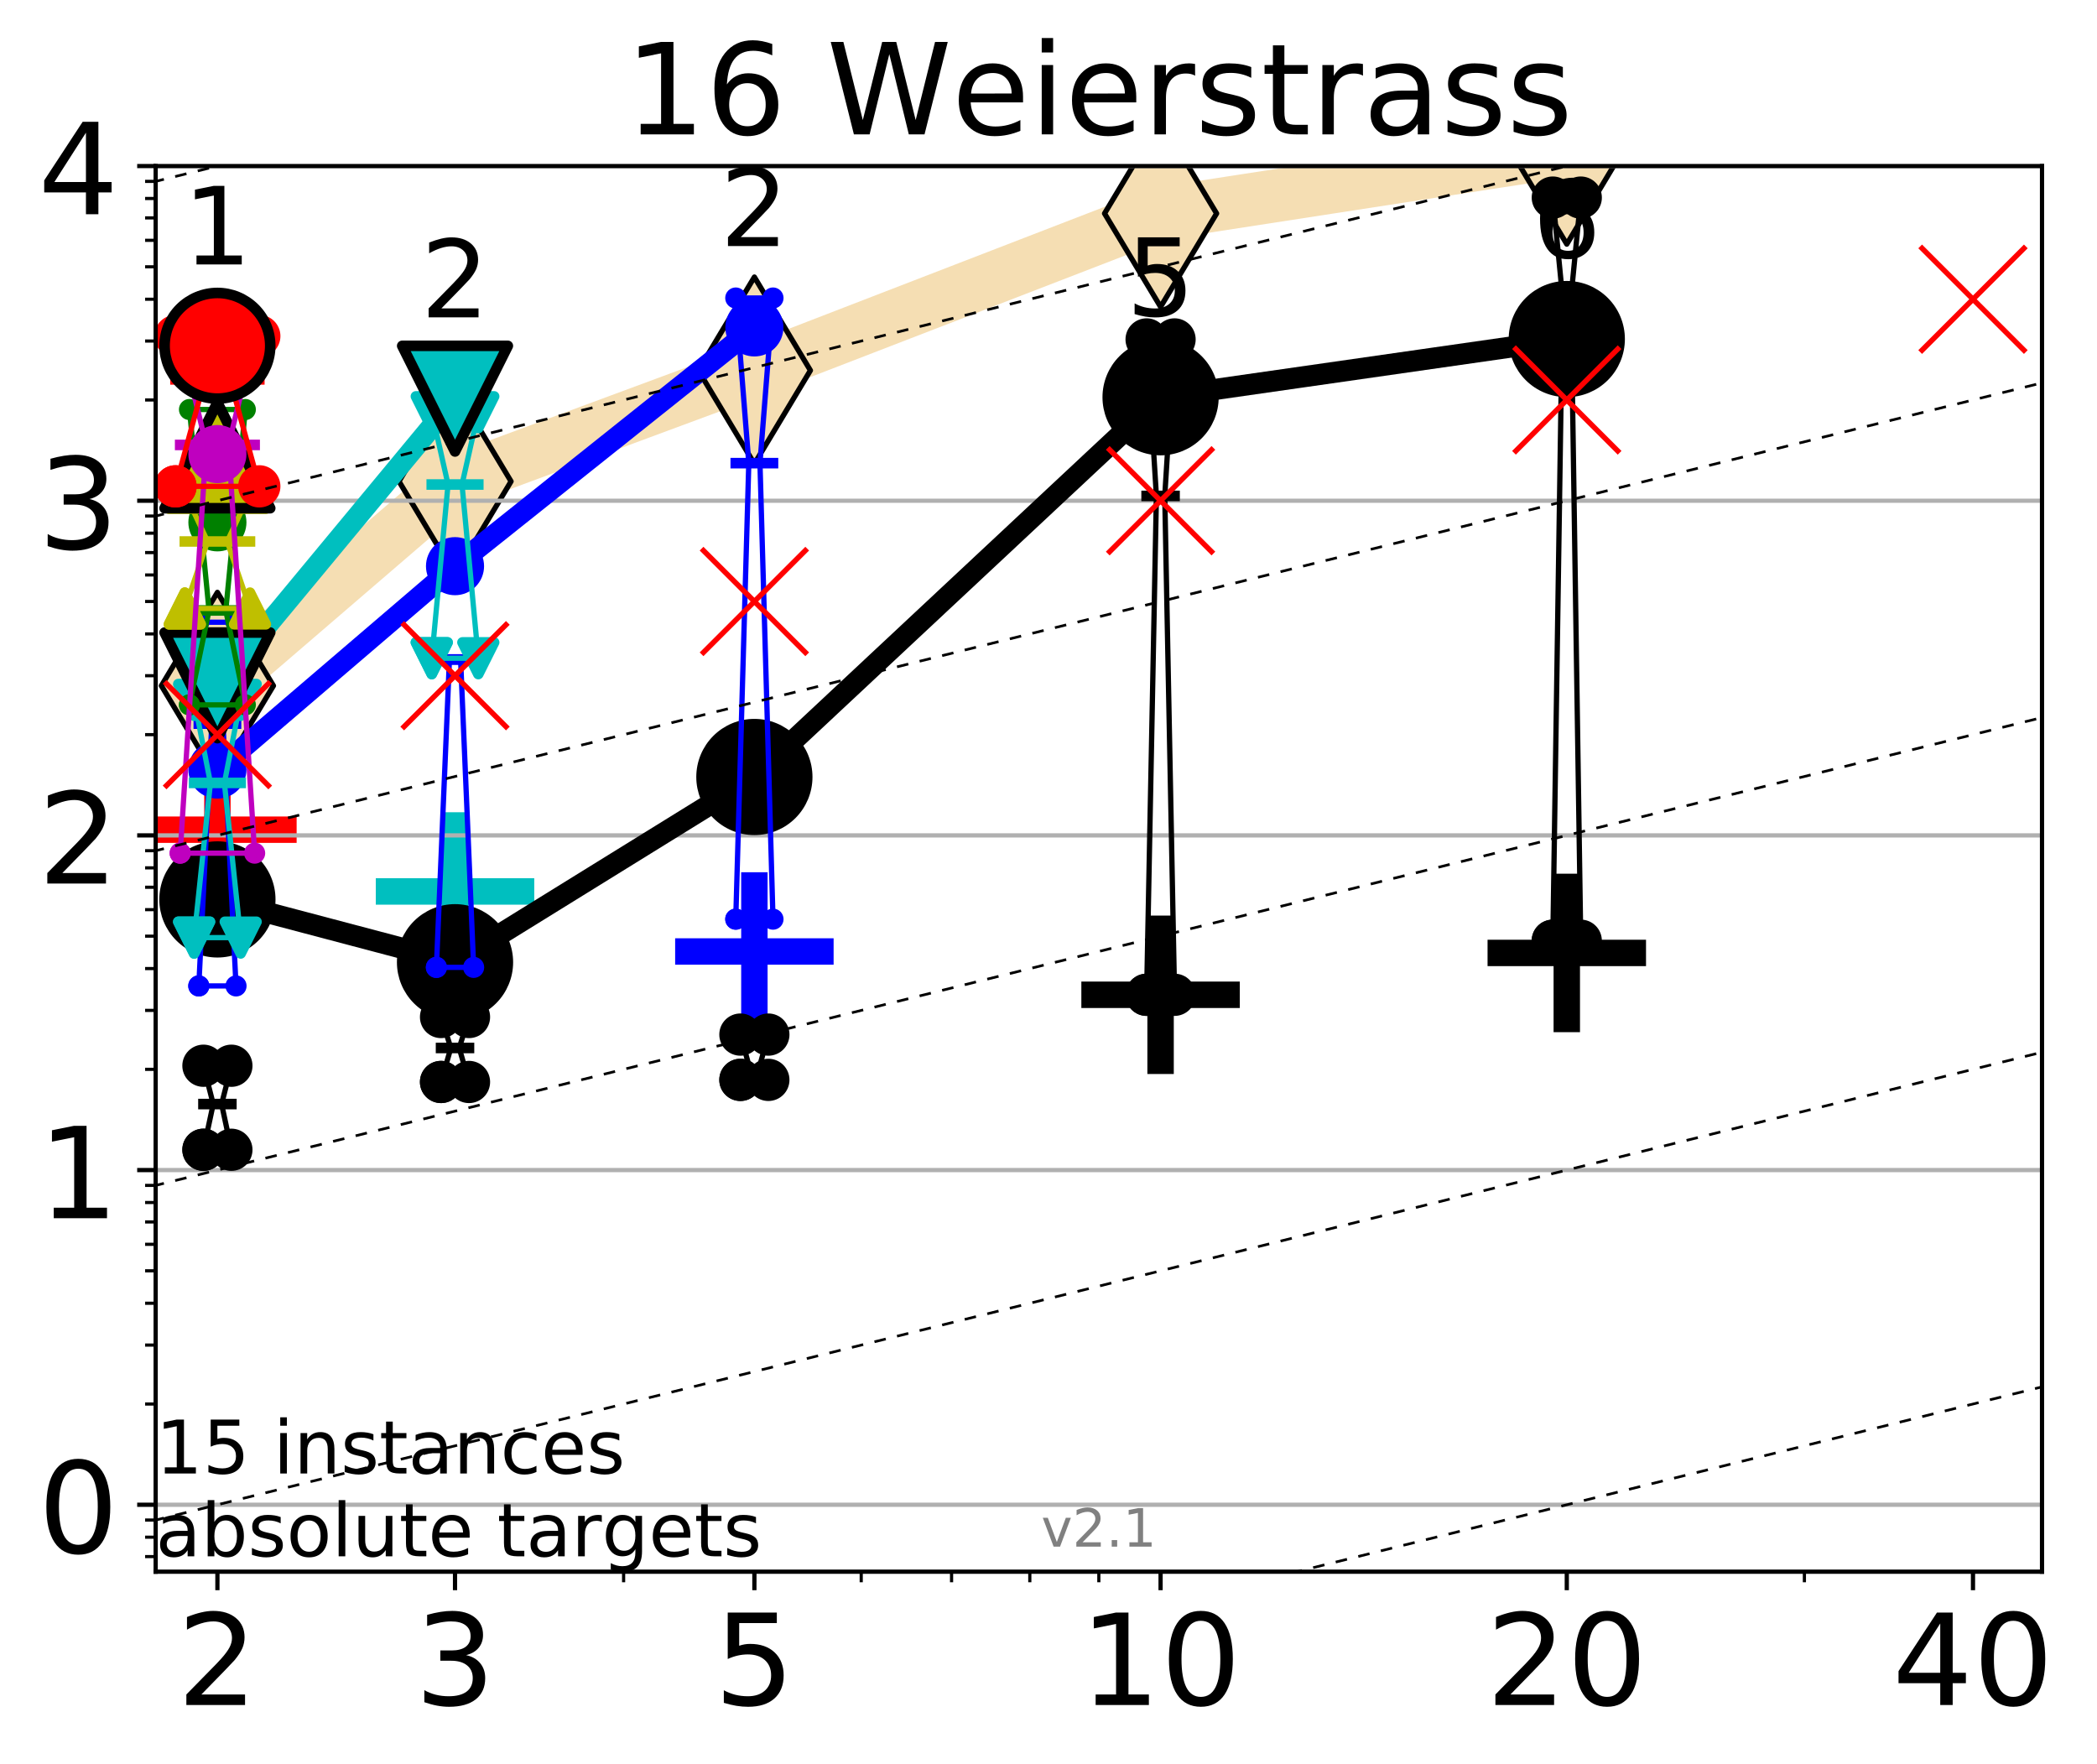 <?xml version="1.0" encoding="utf-8" standalone="no"?>
<!DOCTYPE svg PUBLIC "-//W3C//DTD SVG 1.1//EN"
  "http://www.w3.org/Graphics/SVG/1.1/DTD/svg11.dtd">
<!-- Created with matplotlib (http://matplotlib.org/) -->
<svg height="334pt" version="1.1" viewBox="0 0 397 334" width="397pt" xmlns="http://www.w3.org/2000/svg" xmlns:xlink="http://www.w3.org/1999/xlink">
 <defs>
  <style type="text/css">
*{stroke-linecap:butt;stroke-linejoin:round;}
  </style>
 </defs>
 <g id="figure_1">
  <g id="patch_1">
   <path d="M 0 334.976 
L 397.29 334.976 
L 397.29 0 
L 0 0 
z
" style="fill:#ffffff;"/>
  </g>
  <g id="axes_1">
   <g id="patch_2">
    <path d="M 29.47 297.548 
L 386.59 297.548 
L 386.59 31.436 
L 29.47 31.436 
z
" style="fill:#ffffff;"/>
   </g>
   <g id="line2d_1">
    <path clip-path="url(#pf1881f8ee2)" d="M 41.159 129.824 
L 86.144 91.135 
L 142.818 70.127 
L 219.719 40.416 
L 296.621 28.541 
L 350.877 -1 
" style="fill:none;stroke:#f5deb3;stroke-linecap:square;stroke-width:10;"/>
    <defs>
     <path d="M -0 17.678 
L 10.607 0 
L 0 -17.678 
L -10.607 -0 
z
" id="m8832d32ddf" style="stroke:#000000;stroke-linejoin:miter;"/>
    </defs>
    <g clip-path="url(#pf1881f8ee2)">
     <use style="fill:#f5deb3;stroke:#000000;stroke-linejoin:miter;" x="41.159" xlink:href="#m8832d32ddf" y="129.824"/>
     <use style="fill:#f5deb3;stroke:#000000;stroke-linejoin:miter;" x="86.144" xlink:href="#m8832d32ddf" y="91.135"/>
     <use style="fill:#f5deb3;stroke:#000000;stroke-linejoin:miter;" x="142.818" xlink:href="#m8832d32ddf" y="70.127"/>
     <use style="fill:#f5deb3;stroke:#000000;stroke-linejoin:miter;" x="219.719" xlink:href="#m8832d32ddf" y="40.416"/>
     <use style="fill:#f5deb3;stroke:#000000;stroke-linejoin:miter;" x="296.621" xlink:href="#m8832d32ddf" y="28.541"/>
     <use style="fill:#f5deb3;stroke:#000000;stroke-linejoin:miter;" x="350.877" xlink:href="#m8832d32ddf" y="-1"/>
    </g>
   </g>
   <g id="line2d_2">
    <defs>
     <path d="M -15 0 
L 15 0 
M 0 15 
L 0 -15 
" id="m40986532a0" style="stroke:#000000;stroke-width:5;"/>
    </defs>
    <g clip-path="url(#pf1881f8ee2)">
     <use style="stroke:#000000;stroke-width:5;" x="219.719" xlink:href="#m40986532a0" y="188.332"/>
    </g>
   </g>
   <g id="line2d_3">
    <defs>
     <path d="M -15 0 
L 15 0 
M 0 15 
L 0 -15 
" id="mf5da738586" style="stroke:#ff0000;stroke-width:5;"/>
    </defs>
    <g clip-path="url(#pf1881f8ee2)">
     <use style="fill:#ff0000;stroke:#ff0000;stroke-width:5;" x="41.159" xlink:href="#mf5da738586" y="157.077"/>
    </g>
   </g>
   <g id="line2d_4">
    <defs>
     <path d="M -15 0 
L 15 0 
M 0 15 
L 0 -15 
" id="m843dde0463" style="stroke:#00bfbf;stroke-width:5;"/>
    </defs>
    <g clip-path="url(#pf1881f8ee2)">
     <use style="fill:#00bfbf;stroke:#00bfbf;stroke-width:5;" x="86.144" xlink:href="#m843dde0463" y="168.768"/>
    </g>
   </g>
   <g id="line2d_5">
    <g clip-path="url(#pf1881f8ee2)">
     <use style="stroke:#000000;stroke-width:5;" x="296.621" xlink:href="#m40986532a0" y="180.405"/>
    </g>
   </g>
   <g id="line2d_6">
    <defs>
     <path d="M -15 0 
L 15 0 
M 0 15 
L 0 -15 
" id="m5e3bc0d0ae" style="stroke:#0000ff;stroke-width:5;"/>
    </defs>
    <g clip-path="url(#pf1881f8ee2)">
     <use style="fill:#0000ff;stroke:#0000ff;stroke-width:5;" x="142.818" xlink:href="#m5e3bc0d0ae" y="180.129"/>
    </g>
   </g>
   <g id="matplotlib.axis_1">
    <g id="xtick_1">
     <g id="line2d_7">
      <defs>
       <path d="M 0 0 
L 0 3.5 
" id="m497df058dc" style="stroke:#000000;stroke-width:0.8;"/>
      </defs>
      <g>
       <use style="stroke:#000000;stroke-width:0.8;" x="41.159" xlink:href="#m497df058dc" y="297.548"/>
      </g>
     </g>
     <g id="text_1">
      <!-- 2 -->
      <defs>
       <path d="M 19.188 8.297 
L 53.609 8.297 
L 53.609 0 
L 7.328 0 
L 7.328 8.297 
Q 12.938 14.109 22.625 23.891 
Q 32.328 33.688 34.812 36.531 
Q 39.547 41.844 41.422 45.531 
Q 43.312 49.219 43.312 52.781 
Q 43.312 58.594 39.234 62.25 
Q 35.156 65.922 28.609 65.922 
Q 23.969 65.922 18.812 64.312 
Q 13.672 62.703 7.812 59.422 
L 7.812 69.391 
Q 13.766 71.781 18.938 73 
Q 24.125 74.219 28.422 74.219 
Q 39.75 74.219 46.484 68.547 
Q 53.219 62.891 53.219 53.422 
Q 53.219 48.922 51.531 44.891 
Q 49.859 40.875 45.406 35.406 
Q 44.188 33.984 37.641 27.219 
Q 31.109 20.453 19.188 8.297 
" id="DejaVuSans-32"/>
      </defs>
      <g transform="translate(33.524 322.784)scale(0.24 -0.24)">
       <use xlink:href="#DejaVuSans-32"/>
      </g>
     </g>
    </g>
    <g id="xtick_2">
     <g id="line2d_8">
      <g>
       <use style="stroke:#000000;stroke-width:0.8;" x="86.144" xlink:href="#m497df058dc" y="297.548"/>
      </g>
     </g>
     <g id="text_2">
      <!-- 3 -->
      <defs>
       <path d="M 40.578 39.312 
Q 47.656 37.797 51.625 33 
Q 55.609 28.219 55.609 21.188 
Q 55.609 10.406 48.188 4.484 
Q 40.766 -1.422 27.094 -1.422 
Q 22.516 -1.422 17.656 -0.516 
Q 12.797 0.391 7.625 2.203 
L 7.625 11.719 
Q 11.719 9.328 16.594 8.109 
Q 21.484 6.891 26.812 6.891 
Q 36.078 6.891 40.938 10.547 
Q 45.797 14.203 45.797 21.188 
Q 45.797 27.641 41.281 31.266 
Q 36.766 34.906 28.719 34.906 
L 20.219 34.906 
L 20.219 43.016 
L 29.109 43.016 
Q 36.375 43.016 40.234 45.922 
Q 44.094 48.828 44.094 54.297 
Q 44.094 59.906 40.109 62.906 
Q 36.141 65.922 28.719 65.922 
Q 24.656 65.922 20.016 65.031 
Q 15.375 64.156 9.812 62.312 
L 9.812 71.094 
Q 15.438 72.656 20.344 73.438 
Q 25.25 74.219 29.594 74.219 
Q 40.828 74.219 47.359 69.109 
Q 53.906 64.016 53.906 55.328 
Q 53.906 49.266 50.438 45.094 
Q 46.969 40.922 40.578 39.312 
" id="DejaVuSans-33"/>
      </defs>
      <g transform="translate(78.509 322.784)scale(0.24 -0.24)">
       <use xlink:href="#DejaVuSans-33"/>
      </g>
     </g>
    </g>
    <g id="xtick_3">
     <g id="line2d_9">
      <g>
       <use style="stroke:#000000;stroke-width:0.8;" x="142.818" xlink:href="#m497df058dc" y="297.548"/>
      </g>
     </g>
     <g id="text_3">
      <!-- 5 -->
      <defs>
       <path d="M 10.797 72.906 
L 49.516 72.906 
L 49.516 64.594 
L 19.828 64.594 
L 19.828 46.734 
Q 21.969 47.469 24.109 47.828 
Q 26.266 48.188 28.422 48.188 
Q 40.625 48.188 47.75 41.5 
Q 54.891 34.812 54.891 23.391 
Q 54.891 11.625 47.562 5.094 
Q 40.234 -1.422 26.906 -1.422 
Q 22.312 -1.422 17.547 -0.641 
Q 12.797 0.141 7.719 1.703 
L 7.719 11.625 
Q 12.109 9.234 16.797 8.062 
Q 21.484 6.891 26.703 6.891 
Q 35.156 6.891 40.078 11.328 
Q 45.016 15.766 45.016 23.391 
Q 45.016 31 40.078 35.438 
Q 35.156 39.891 26.703 39.891 
Q 22.75 39.891 18.812 39.016 
Q 14.891 38.141 10.797 36.281 
z
" id="DejaVuSans-35"/>
      </defs>
      <g transform="translate(135.183 322.784)scale(0.24 -0.24)">
       <use xlink:href="#DejaVuSans-35"/>
      </g>
     </g>
    </g>
    <g id="xtick_4">
     <g id="line2d_10">
      <g>
       <use style="stroke:#000000;stroke-width:0.8;" x="219.719" xlink:href="#m497df058dc" y="297.548"/>
      </g>
     </g>
     <g id="text_4">
      <!-- 10 -->
      <defs>
       <path d="M 12.406 8.297 
L 28.516 8.297 
L 28.516 63.922 
L 10.984 60.406 
L 10.984 69.391 
L 28.422 72.906 
L 38.281 72.906 
L 38.281 8.297 
L 54.391 8.297 
L 54.391 0 
L 12.406 0 
z
" id="DejaVuSans-31"/>
       <path d="M 31.781 66.406 
Q 24.172 66.406 20.328 58.906 
Q 16.5 51.422 16.5 36.375 
Q 16.5 21.391 20.328 13.891 
Q 24.172 6.391 31.781 6.391 
Q 39.453 6.391 43.281 13.891 
Q 47.125 21.391 47.125 36.375 
Q 47.125 51.422 43.281 58.906 
Q 39.453 66.406 31.781 66.406 
M 31.781 74.219 
Q 44.047 74.219 50.516 64.516 
Q 56.984 54.828 56.984 36.375 
Q 56.984 17.969 50.516 8.266 
Q 44.047 -1.422 31.781 -1.422 
Q 19.531 -1.422 13.062 8.266 
Q 6.594 17.969 6.594 36.375 
Q 6.594 54.828 13.062 64.516 
Q 19.531 74.219 31.781 74.219 
" id="DejaVuSans-30"/>
      </defs>
      <g transform="translate(204.449 322.784)scale(0.24 -0.24)">
       <use xlink:href="#DejaVuSans-31"/>
       <use x="63.623" xlink:href="#DejaVuSans-30"/>
      </g>
     </g>
    </g>
    <g id="xtick_5">
     <g id="line2d_11">
      <g>
       <use style="stroke:#000000;stroke-width:0.8;" x="296.621" xlink:href="#m497df058dc" y="297.548"/>
      </g>
     </g>
     <g id="text_5">
      <!-- 20 -->
      <g transform="translate(281.351 322.784)scale(0.24 -0.24)">
       <use xlink:href="#DejaVuSans-32"/>
       <use x="63.623" xlink:href="#DejaVuSans-30"/>
      </g>
     </g>
    </g>
    <g id="xtick_6">
     <g id="line2d_12">
      <g>
       <use style="stroke:#000000;stroke-width:0.8;" x="373.522" xlink:href="#m497df058dc" y="297.548"/>
      </g>
     </g>
     <g id="text_6">
      <!-- 40 -->
      <defs>
       <path d="M 37.797 64.312 
L 12.891 25.391 
L 37.797 25.391 
z
M 35.203 72.906 
L 47.609 72.906 
L 47.609 25.391 
L 58.016 25.391 
L 58.016 17.188 
L 47.609 17.188 
L 47.609 0 
L 37.797 0 
L 37.797 17.188 
L 4.891 17.188 
L 4.891 26.703 
z
" id="DejaVuSans-34"/>
      </defs>
      <g transform="translate(358.252 322.784)scale(0.24 -0.24)">
       <use xlink:href="#DejaVuSans-34"/>
       <use x="63.623" xlink:href="#DejaVuSans-30"/>
      </g>
     </g>
    </g>
    <g id="xtick_7">
     <g id="line2d_13">
      <defs>
       <path d="M 0 0 
L 0 2 
" id="m9e8441d56c" style="stroke:#000000;stroke-width:0.6;"/>
      </defs>
      <g>
       <use style="stroke:#000000;stroke-width:0.6;" x="41.159" xlink:href="#m9e8441d56c" y="297.548"/>
      </g>
     </g>
    </g>
    <g id="xtick_8">
     <g id="line2d_14">
      <g>
       <use style="stroke:#000000;stroke-width:0.6;" x="86.144" xlink:href="#m9e8441d56c" y="297.548"/>
      </g>
     </g>
    </g>
    <g id="xtick_9">
     <g id="line2d_15">
      <g>
       <use style="stroke:#000000;stroke-width:0.6;" x="118.061" xlink:href="#m9e8441d56c" y="297.548"/>
      </g>
     </g>
    </g>
    <g id="xtick_10">
     <g id="line2d_16">
      <g>
       <use style="stroke:#000000;stroke-width:0.6;" x="142.818" xlink:href="#m9e8441d56c" y="297.548"/>
      </g>
     </g>
    </g>
    <g id="xtick_11">
     <g id="line2d_17">
      <g>
       <use style="stroke:#000000;stroke-width:0.6;" x="163.045" xlink:href="#m9e8441d56c" y="297.548"/>
      </g>
     </g>
    </g>
    <g id="xtick_12">
     <g id="line2d_18">
      <g>
       <use style="stroke:#000000;stroke-width:0.6;" x="180.148" xlink:href="#m9e8441d56c" y="297.548"/>
      </g>
     </g>
    </g>
    <g id="xtick_13">
     <g id="line2d_19">
      <g>
       <use style="stroke:#000000;stroke-width:0.6;" x="194.962" xlink:href="#m9e8441d56c" y="297.548"/>
      </g>
     </g>
    </g>
    <g id="xtick_14">
     <g id="line2d_20">
      <g>
       <use style="stroke:#000000;stroke-width:0.6;" x="208.03" xlink:href="#m9e8441d56c" y="297.548"/>
      </g>
     </g>
    </g>
    <g id="xtick_15">
     <g id="line2d_21">
      <g>
       <use style="stroke:#000000;stroke-width:0.6;" x="296.621" xlink:href="#m9e8441d56c" y="297.548"/>
      </g>
     </g>
    </g>
    <g id="xtick_16">
     <g id="line2d_22">
      <g>
       <use style="stroke:#000000;stroke-width:0.6;" x="341.605" xlink:href="#m9e8441d56c" y="297.548"/>
      </g>
     </g>
    </g>
    <g id="xtick_17">
     <g id="line2d_23">
      <g>
       <use style="stroke:#000000;stroke-width:0.6;" x="373.522" xlink:href="#m9e8441d56c" y="297.548"/>
      </g>
     </g>
    </g>
   </g>
   <g id="matplotlib.axis_2">
    <g id="ytick_1">
     <g id="line2d_24">
      <path clip-path="url(#pf1881f8ee2)" d="M 29.47 284.876 
L 386.59 284.876 
" style="fill:none;stroke:#b0b0b0;stroke-linecap:square;stroke-width:0.8;"/>
     </g>
     <g id="line2d_25">
      <defs>
       <path d="M 0 0 
L -3.5 0 
" id="mfe83e1b3d8" style="stroke:#000000;stroke-width:0.8;"/>
      </defs>
      <g>
       <use style="stroke:#000000;stroke-width:0.8;" x="29.47" xlink:href="#mfe83e1b3d8" y="284.876"/>
      </g>
     </g>
     <g id="text_7">
      <!-- 0 -->
      <g transform="translate(7.2 293.994)scale(0.24 -0.24)">
       <use xlink:href="#DejaVuSans-30"/>
      </g>
     </g>
    </g>
    <g id="ytick_2">
     <g id="line2d_26">
      <path clip-path="url(#pf1881f8ee2)" d="M 29.47 221.516 
L 386.59 221.516 
" style="fill:none;stroke:#b0b0b0;stroke-linecap:square;stroke-width:0.8;"/>
     </g>
     <g id="line2d_27">
      <g>
       <use style="stroke:#000000;stroke-width:0.8;" x="29.47" xlink:href="#mfe83e1b3d8" y="221.516"/>
      </g>
     </g>
     <g id="text_8">
      <!-- 1 -->
      <g transform="translate(7.2 230.634)scale(0.24 -0.24)">
       <use xlink:href="#DejaVuSans-31"/>
      </g>
     </g>
    </g>
    <g id="ytick_3">
     <g id="line2d_28">
      <path clip-path="url(#pf1881f8ee2)" d="M 29.47 158.156 
L 386.59 158.156 
" style="fill:none;stroke:#b0b0b0;stroke-linecap:square;stroke-width:0.8;"/>
     </g>
     <g id="line2d_29">
      <g>
       <use style="stroke:#000000;stroke-width:0.8;" x="29.47" xlink:href="#mfe83e1b3d8" y="158.156"/>
      </g>
     </g>
     <g id="text_9">
      <!-- 2 -->
      <g transform="translate(7.2 167.274)scale(0.24 -0.24)">
       <use xlink:href="#DejaVuSans-32"/>
      </g>
     </g>
    </g>
    <g id="ytick_4">
     <g id="line2d_30">
      <path clip-path="url(#pf1881f8ee2)" d="M 29.47 94.796 
L 386.59 94.796 
" style="fill:none;stroke:#b0b0b0;stroke-linecap:square;stroke-width:0.8;"/>
     </g>
     <g id="line2d_31">
      <g>
       <use style="stroke:#000000;stroke-width:0.8;" x="29.47" xlink:href="#mfe83e1b3d8" y="94.796"/>
      </g>
     </g>
     <g id="text_10">
      <!-- 3 -->
      <g transform="translate(7.2 103.914)scale(0.24 -0.24)">
       <use xlink:href="#DejaVuSans-33"/>
      </g>
     </g>
    </g>
    <g id="ytick_5">
     <g id="line2d_32">
      <path clip-path="url(#pf1881f8ee2)" d="M 29.47 31.436 
L 386.59 31.436 
" style="fill:none;stroke:#b0b0b0;stroke-linecap:square;stroke-width:0.8;"/>
     </g>
     <g id="line2d_33">
      <g>
       <use style="stroke:#000000;stroke-width:0.8;" x="29.47" xlink:href="#mfe83e1b3d8" y="31.436"/>
      </g>
     </g>
     <g id="text_11">
      <!-- 4 -->
      <g transform="translate(7.2 40.554)scale(0.24 -0.24)">
       <use xlink:href="#DejaVuSans-34"/>
      </g>
     </g>
    </g>
    <g id="ytick_6">
     <g id="line2d_34">
      <defs>
       <path d="M 0 0 
L -2 0 
" id="m61e0e2f376" style="stroke:#000000;stroke-width:0.6;"/>
      </defs>
      <g>
       <use style="stroke:#000000;stroke-width:0.6;" x="29.47" xlink:href="#m61e0e2f376" y="294.691"/>
      </g>
     </g>
    </g>
    <g id="ytick_7">
     <g id="line2d_35">
      <g>
       <use style="stroke:#000000;stroke-width:0.6;" x="29.47" xlink:href="#m61e0e2f376" y="291.016"/>
      </g>
     </g>
    </g>
    <g id="ytick_8">
     <g id="line2d_36">
      <g>
       <use style="stroke:#000000;stroke-width:0.6;" x="29.47" xlink:href="#m61e0e2f376" y="287.775"/>
      </g>
     </g>
    </g>
    <g id="ytick_9">
     <g id="line2d_37">
      <g>
       <use style="stroke:#000000;stroke-width:0.6;" x="29.47" xlink:href="#m61e0e2f376" y="265.803"/>
      </g>
     </g>
    </g>
    <g id="ytick_10">
     <g id="line2d_38">
      <g>
       <use style="stroke:#000000;stroke-width:0.6;" x="29.47" xlink:href="#m61e0e2f376" y="254.646"/>
      </g>
     </g>
    </g>
    <g id="ytick_11">
     <g id="line2d_39">
      <g>
       <use style="stroke:#000000;stroke-width:0.6;" x="29.47" xlink:href="#m61e0e2f376" y="246.73"/>
      </g>
     </g>
    </g>
    <g id="ytick_12">
     <g id="line2d_40">
      <g>
       <use style="stroke:#000000;stroke-width:0.6;" x="29.47" xlink:href="#m61e0e2f376" y="240.59"/>
      </g>
     </g>
    </g>
    <g id="ytick_13">
     <g id="line2d_41">
      <g>
       <use style="stroke:#000000;stroke-width:0.6;" x="29.47" xlink:href="#m61e0e2f376" y="235.573"/>
      </g>
     </g>
    </g>
    <g id="ytick_14">
     <g id="line2d_42">
      <g>
       <use style="stroke:#000000;stroke-width:0.6;" x="29.47" xlink:href="#m61e0e2f376" y="231.331"/>
      </g>
     </g>
    </g>
    <g id="ytick_15">
     <g id="line2d_43">
      <g>
       <use style="stroke:#000000;stroke-width:0.6;" x="29.47" xlink:href="#m61e0e2f376" y="227.656"/>
      </g>
     </g>
    </g>
    <g id="ytick_16">
     <g id="line2d_44">
      <g>
       <use style="stroke:#000000;stroke-width:0.6;" x="29.47" xlink:href="#m61e0e2f376" y="224.415"/>
      </g>
     </g>
    </g>
    <g id="ytick_17">
     <g id="line2d_45">
      <g>
       <use style="stroke:#000000;stroke-width:0.6;" x="29.47" xlink:href="#m61e0e2f376" y="202.443"/>
      </g>
     </g>
    </g>
    <g id="ytick_18">
     <g id="line2d_46">
      <g>
       <use style="stroke:#000000;stroke-width:0.6;" x="29.47" xlink:href="#m61e0e2f376" y="191.286"/>
      </g>
     </g>
    </g>
    <g id="ytick_19">
     <g id="line2d_47">
      <g>
       <use style="stroke:#000000;stroke-width:0.6;" x="29.47" xlink:href="#m61e0e2f376" y="183.37"/>
      </g>
     </g>
    </g>
    <g id="ytick_20">
     <g id="line2d_48">
      <g>
       <use style="stroke:#000000;stroke-width:0.6;" x="29.47" xlink:href="#m61e0e2f376" y="177.23"/>
      </g>
     </g>
    </g>
    <g id="ytick_21">
     <g id="line2d_49">
      <g>
       <use style="stroke:#000000;stroke-width:0.6;" x="29.47" xlink:href="#m61e0e2f376" y="172.213"/>
      </g>
     </g>
    </g>
    <g id="ytick_22">
     <g id="line2d_50">
      <g>
       <use style="stroke:#000000;stroke-width:0.6;" x="29.47" xlink:href="#m61e0e2f376" y="167.971"/>
      </g>
     </g>
    </g>
    <g id="ytick_23">
     <g id="line2d_51">
      <g>
       <use style="stroke:#000000;stroke-width:0.6;" x="29.47" xlink:href="#m61e0e2f376" y="164.296"/>
      </g>
     </g>
    </g>
    <g id="ytick_24">
     <g id="line2d_52">
      <g>
       <use style="stroke:#000000;stroke-width:0.6;" x="29.47" xlink:href="#m61e0e2f376" y="161.055"/>
      </g>
     </g>
    </g>
    <g id="ytick_25">
     <g id="line2d_53">
      <g>
       <use style="stroke:#000000;stroke-width:0.6;" x="29.47" xlink:href="#m61e0e2f376" y="139.083"/>
      </g>
     </g>
    </g>
    <g id="ytick_26">
     <g id="line2d_54">
      <g>
       <use style="stroke:#000000;stroke-width:0.6;" x="29.47" xlink:href="#m61e0e2f376" y="127.926"/>
      </g>
     </g>
    </g>
    <g id="ytick_27">
     <g id="line2d_55">
      <g>
       <use style="stroke:#000000;stroke-width:0.6;" x="29.47" xlink:href="#m61e0e2f376" y="120.01"/>
      </g>
     </g>
    </g>
    <g id="ytick_28">
     <g id="line2d_56">
      <g>
       <use style="stroke:#000000;stroke-width:0.6;" x="29.47" xlink:href="#m61e0e2f376" y="113.87"/>
      </g>
     </g>
    </g>
    <g id="ytick_29">
     <g id="line2d_57">
      <g>
       <use style="stroke:#000000;stroke-width:0.6;" x="29.47" xlink:href="#m61e0e2f376" y="108.853"/>
      </g>
     </g>
    </g>
    <g id="ytick_30">
     <g id="line2d_58">
      <g>
       <use style="stroke:#000000;stroke-width:0.6;" x="29.47" xlink:href="#m61e0e2f376" y="104.611"/>
      </g>
     </g>
    </g>
    <g id="ytick_31">
     <g id="line2d_59">
      <g>
       <use style="stroke:#000000;stroke-width:0.6;" x="29.47" xlink:href="#m61e0e2f376" y="100.936"/>
      </g>
     </g>
    </g>
    <g id="ytick_32">
     <g id="line2d_60">
      <g>
       <use style="stroke:#000000;stroke-width:0.6;" x="29.47" xlink:href="#m61e0e2f376" y="97.695"/>
      </g>
     </g>
    </g>
    <g id="ytick_33">
     <g id="line2d_61">
      <g>
       <use style="stroke:#000000;stroke-width:0.6;" x="29.47" xlink:href="#m61e0e2f376" y="75.723"/>
      </g>
     </g>
    </g>
    <g id="ytick_34">
     <g id="line2d_62">
      <g>
       <use style="stroke:#000000;stroke-width:0.6;" x="29.47" xlink:href="#m61e0e2f376" y="64.566"/>
      </g>
     </g>
    </g>
    <g id="ytick_35">
     <g id="line2d_63">
      <g>
       <use style="stroke:#000000;stroke-width:0.6;" x="29.47" xlink:href="#m61e0e2f376" y="56.65"/>
      </g>
     </g>
    </g>
    <g id="ytick_36">
     <g id="line2d_64">
      <g>
       <use style="stroke:#000000;stroke-width:0.6;" x="29.47" xlink:href="#m61e0e2f376" y="50.51"/>
      </g>
     </g>
    </g>
    <g id="ytick_37">
     <g id="line2d_65">
      <g>
       <use style="stroke:#000000;stroke-width:0.6;" x="29.47" xlink:href="#m61e0e2f376" y="45.493"/>
      </g>
     </g>
    </g>
    <g id="ytick_38">
     <g id="line2d_66">
      <g>
       <use style="stroke:#000000;stroke-width:0.6;" x="29.47" xlink:href="#m61e0e2f376" y="41.251"/>
      </g>
     </g>
    </g>
    <g id="ytick_39">
     <g id="line2d_67">
      <g>
       <use style="stroke:#000000;stroke-width:0.6;" x="29.47" xlink:href="#m61e0e2f376" y="37.576"/>
      </g>
     </g>
    </g>
    <g id="ytick_40">
     <g id="line2d_68">
      <g>
       <use style="stroke:#000000;stroke-width:0.6;" x="29.47" xlink:href="#m61e0e2f376" y="34.335"/>
      </g>
     </g>
    </g>
   </g>
   <g id="line2d_69">
    <path clip-path="url(#pf1881f8ee2)" d="M 38.516 217.67 
L 40.366 209.017 
L 38.516 201.764 
L 43.803 201.764 
L 41.952 209.017 
L 43.803 217.67 
L 38.516 217.67 
" style="fill:none;stroke:#000000;stroke-linecap:square;"/>
   </g>
   <g id="line2d_70">
    <path clip-path="url(#pf1881f8ee2)" d="M 38.516 217.67 
L 43.803 217.67 
L 43.803 201.764 
L 38.516 201.764 
L 38.516 217.67 
" style="fill:none;"/>
    <defs>
     <path d="M 0 3 
C 0.796 3 1.559 2.684 2.121 2.121 
C 2.684 1.559 3 0.796 3 0 
C 3 -0.796 2.684 -1.559 2.121 -2.121 
C 1.559 -2.684 0.796 -3 0 -3 
C -0.796 -3 -1.559 -2.684 -2.121 -2.121 
C -2.684 -1.559 -3 -0.796 -3 0 
C -3 0.796 -2.684 1.559 -2.121 2.121 
C -1.559 2.684 -0.796 3 0 3 
z
" id="m51d8c2b29d" style="stroke:#000000;stroke-width:2;"/>
    </defs>
    <g clip-path="url(#pf1881f8ee2)">
     <use style="stroke:#000000;stroke-width:2;" x="38.516" xlink:href="#m51d8c2b29d" y="217.67"/>
     <use style="stroke:#000000;stroke-width:2;" x="43.803" xlink:href="#m51d8c2b29d" y="217.67"/>
     <use style="stroke:#000000;stroke-width:2;" x="43.803" xlink:href="#m51d8c2b29d" y="201.764"/>
     <use style="stroke:#000000;stroke-width:2;" x="38.516" xlink:href="#m51d8c2b29d" y="201.764"/>
     <use style="stroke:#000000;stroke-width:2;" x="38.516" xlink:href="#m51d8c2b29d" y="217.67"/>
    </g>
   </g>
   <g id="line2d_71">
    <path clip-path="url(#pf1881f8ee2)" d="M 38.516 209.017 
L 43.803 209.017 
" style="fill:none;stroke:#000000;stroke-linecap:square;stroke-width:2;"/>
   </g>
   <g id="line2d_72">
    <path clip-path="url(#pf1881f8ee2)" d="M 83.5 204.837 
L 85.351 198.399 
L 83.5 192.537 
L 88.787 192.537 
L 86.937 198.399 
L 88.787 204.837 
L 83.5 204.837 
" style="fill:none;stroke:#000000;stroke-linecap:square;"/>
   </g>
   <g id="line2d_73">
    <path clip-path="url(#pf1881f8ee2)" d="M 83.5 204.837 
L 88.787 204.837 
L 88.787 192.537 
L 83.5 192.537 
L 83.5 204.837 
" style="fill:none;"/>
    <g clip-path="url(#pf1881f8ee2)">
     <use style="stroke:#000000;stroke-width:2;" x="83.5" xlink:href="#m51d8c2b29d" y="204.837"/>
     <use style="stroke:#000000;stroke-width:2;" x="88.787" xlink:href="#m51d8c2b29d" y="204.837"/>
     <use style="stroke:#000000;stroke-width:2;" x="88.787" xlink:href="#m51d8c2b29d" y="192.537"/>
     <use style="stroke:#000000;stroke-width:2;" x="83.5" xlink:href="#m51d8c2b29d" y="192.537"/>
     <use style="stroke:#000000;stroke-width:2;" x="83.5" xlink:href="#m51d8c2b29d" y="204.837"/>
    </g>
   </g>
   <g id="line2d_74">
    <path clip-path="url(#pf1881f8ee2)" d="M 83.5 198.399 
L 88.787 198.399 
" style="fill:none;stroke:#000000;stroke-linecap:square;stroke-width:2;"/>
   </g>
   <g id="line2d_75">
    <path clip-path="url(#pf1881f8ee2)" d="M 140.174 204.44 
L 142.025 202.581 
L 140.174 195.866 
L 145.461 195.866 
L 143.611 202.581 
L 145.461 204.44 
L 140.174 204.44 
" style="fill:none;stroke:#000000;stroke-linecap:square;"/>
   </g>
   <g id="line2d_76">
    <path clip-path="url(#pf1881f8ee2)" d="M 140.174 204.44 
L 145.461 204.44 
L 145.461 195.866 
L 140.174 195.866 
L 140.174 204.44 
" style="fill:none;"/>
    <g clip-path="url(#pf1881f8ee2)">
     <use style="stroke:#000000;stroke-width:2;" x="140.174" xlink:href="#m51d8c2b29d" y="204.44"/>
     <use style="stroke:#000000;stroke-width:2;" x="145.461" xlink:href="#m51d8c2b29d" y="204.44"/>
     <use style="stroke:#000000;stroke-width:2;" x="145.461" xlink:href="#m51d8c2b29d" y="195.866"/>
     <use style="stroke:#000000;stroke-width:2;" x="140.174" xlink:href="#m51d8c2b29d" y="195.866"/>
     <use style="stroke:#000000;stroke-width:2;" x="140.174" xlink:href="#m51d8c2b29d" y="204.44"/>
    </g>
   </g>
   <g id="line2d_77">
    <path clip-path="url(#pf1881f8ee2)" d="M 140.174 202.581 
L 145.461 202.581 
" style="fill:none;stroke:#000000;stroke-linecap:square;stroke-width:2;"/>
   </g>
   <g id="line2d_78">
    <path clip-path="url(#pf1881f8ee2)" d="M 217.076 188.332 
L 218.926 93.892 
L 217.076 64.261 
L 222.363 64.261 
L 220.512 93.892 
L 222.363 188.332 
L 217.076 188.332 
" style="fill:none;stroke:#000000;stroke-linecap:square;"/>
   </g>
   <g id="line2d_79">
    <path clip-path="url(#pf1881f8ee2)" d="M 217.076 188.332 
L 222.363 188.332 
L 222.363 64.261 
L 217.076 64.261 
L 217.076 188.332 
" style="fill:none;"/>
    <g clip-path="url(#pf1881f8ee2)">
     <use style="stroke:#000000;stroke-width:2;" x="217.076" xlink:href="#m51d8c2b29d" y="188.332"/>
     <use style="stroke:#000000;stroke-width:2;" x="222.363" xlink:href="#m51d8c2b29d" y="188.332"/>
     <use style="stroke:#000000;stroke-width:2;" x="222.363" xlink:href="#m51d8c2b29d" y="64.261"/>
     <use style="stroke:#000000;stroke-width:2;" x="217.076" xlink:href="#m51d8c2b29d" y="64.261"/>
     <use style="stroke:#000000;stroke-width:2;" x="217.076" xlink:href="#m51d8c2b29d" y="188.332"/>
    </g>
   </g>
   <g id="line2d_80">
    <path clip-path="url(#pf1881f8ee2)" d="M 217.076 93.892 
L 222.363 93.892 
" style="fill:none;stroke:#000000;stroke-linecap:square;stroke-width:2;"/>
   </g>
   <g id="line2d_81">
    <path clip-path="url(#pf1881f8ee2)" d="M 293.977 178.096 
L 295.828 56.322 
L 293.977 37.41 
L 299.264 37.41 
L 297.414 56.322 
L 299.264 178.096 
L 293.977 178.096 
" style="fill:none;stroke:#000000;stroke-linecap:square;"/>
   </g>
   <g id="line2d_82">
    <path clip-path="url(#pf1881f8ee2)" d="M 293.977 178.096 
L 299.264 178.096 
L 299.264 37.41 
L 293.977 37.41 
L 293.977 178.096 
" style="fill:none;"/>
    <g clip-path="url(#pf1881f8ee2)">
     <use style="stroke:#000000;stroke-width:2;" x="293.977" xlink:href="#m51d8c2b29d" y="178.096"/>
     <use style="stroke:#000000;stroke-width:2;" x="299.264" xlink:href="#m51d8c2b29d" y="178.096"/>
     <use style="stroke:#000000;stroke-width:2;" x="299.264" xlink:href="#m51d8c2b29d" y="37.41"/>
     <use style="stroke:#000000;stroke-width:2;" x="293.977" xlink:href="#m51d8c2b29d" y="37.41"/>
     <use style="stroke:#000000;stroke-width:2;" x="293.977" xlink:href="#m51d8c2b29d" y="178.096"/>
    </g>
   </g>
   <g id="line2d_83">
    <path clip-path="url(#pf1881f8ee2)" d="M 293.977 56.322 
L 299.264 56.322 
" style="fill:none;stroke:#000000;stroke-linecap:square;stroke-width:2;"/>
   </g>
   <g id="line2d_84">
    <path clip-path="url(#pf1881f8ee2)" d="M 41.159 170.276 
L 86.144 182.168 
" style="fill:none;stroke:#000000;stroke-linecap:square;stroke-width:4;"/>
   </g>
   <g id="line2d_85">
    <path clip-path="url(#pf1881f8ee2)" d="M 86.144 182.168 
L 142.818 147.097 
" style="fill:none;stroke:#000000;stroke-linecap:square;stroke-width:4;"/>
   </g>
   <g id="line2d_86">
    <path clip-path="url(#pf1881f8ee2)" d="M 142.818 147.097 
L 219.719 75.205 
" style="fill:none;stroke:#000000;stroke-linecap:square;stroke-width:4;"/>
   </g>
   <g id="line2d_87">
    <path clip-path="url(#pf1881f8ee2)" d="M 219.719 75.205 
L 296.621 64.187 
" style="fill:none;stroke:#000000;stroke-linecap:square;stroke-width:4;"/>
   </g>
   <g id="line2d_88">
    <path clip-path="url(#pf1881f8ee2)" d="M 41.159 170.276 
L 86.144 182.168 
L 142.818 147.097 
L 219.719 75.205 
L 296.621 64.187 
" style="fill:none;"/>
    <defs>
     <path d="M 0 10 
C 2.652 10 5.196 8.946 7.071 7.071 
C 8.946 5.196 10 2.652 10 0 
C 10 -2.652 8.946 -5.196 7.071 -7.071 
C 5.196 -8.946 2.652 -10 0 -10 
C -2.652 -10 -5.196 -8.946 -7.071 -7.071 
C -8.946 -5.196 -10 -2.652 -10 0 
C -10 2.652 -8.946 5.196 -7.071 7.071 
C -5.196 8.946 -2.652 10 0 10 
z
" id="m40cef29549" style="stroke:#000000;stroke-width:2;"/>
    </defs>
    <g clip-path="url(#pf1881f8ee2)">
     <use style="stroke:#000000;stroke-width:2;" x="41.159" xlink:href="#m40cef29549" y="170.276"/>
     <use style="stroke:#000000;stroke-width:2;" x="86.144" xlink:href="#m40cef29549" y="182.168"/>
     <use style="stroke:#000000;stroke-width:2;" x="142.818" xlink:href="#m40cef29549" y="147.097"/>
     <use style="stroke:#000000;stroke-width:2;" x="219.719" xlink:href="#m40cef29549" y="75.205"/>
     <use style="stroke:#000000;stroke-width:2;" x="296.621" xlink:href="#m40cef29549" y="64.187"/>
    </g>
   </g>
   <g id="line2d_89">
    <path clip-path="url(#pf1881f8ee2)" d="M 37.635 186.654 
L 40.102 136.997 
L 37.635 117.797 
L 44.684 117.797 
L 42.217 136.997 
L 44.684 186.654 
L 37.635 186.654 
" style="fill:none;stroke:#0000ff;stroke-linecap:square;"/>
   </g>
   <g id="line2d_90">
    <path clip-path="url(#pf1881f8ee2)" d="M 37.635 186.654 
L 44.684 186.654 
L 44.684 117.797 
L 37.635 117.797 
L 37.635 186.654 
" style="fill:none;"/>
    <defs>
     <path d="M 0 1.5 
C 0.398 1.5 0.779 1.342 1.061 1.061 
C 1.342 0.779 1.5 0.398 1.5 0 
C 1.5 -0.398 1.342 -0.779 1.061 -1.061 
C 0.779 -1.342 0.398 -1.5 0 -1.5 
C -0.398 -1.5 -0.779 -1.342 -1.061 -1.061 
C -1.342 -0.779 -1.5 -0.398 -1.5 0 
C -1.5 0.398 -1.342 0.779 -1.061 1.061 
C -0.779 1.342 -0.398 1.5 0 1.5 
z
" id="mfdbd90856e" style="stroke:#0000ff;"/>
    </defs>
    <g clip-path="url(#pf1881f8ee2)">
     <use style="fill:#0000ff;stroke:#0000ff;" x="37.635" xlink:href="#mfdbd90856e" y="186.654"/>
     <use style="fill:#0000ff;stroke:#0000ff;" x="44.684" xlink:href="#mfdbd90856e" y="186.654"/>
     <use style="fill:#0000ff;stroke:#0000ff;" x="44.684" xlink:href="#mfdbd90856e" y="117.797"/>
     <use style="fill:#0000ff;stroke:#0000ff;" x="37.635" xlink:href="#mfdbd90856e" y="117.797"/>
     <use style="fill:#0000ff;stroke:#0000ff;" x="37.635" xlink:href="#mfdbd90856e" y="186.654"/>
    </g>
   </g>
   <g id="line2d_91">
    <path clip-path="url(#pf1881f8ee2)" d="M 37.635 136.997 
L 44.684 136.997 
" style="fill:none;stroke:#0000ff;stroke-linecap:square;stroke-width:2;"/>
   </g>
   <g id="line2d_92">
    <path clip-path="url(#pf1881f8ee2)" d="M 82.619 183.141 
L 85.086 124.889 
L 82.619 124.347 
L 89.669 124.347 
L 87.201 124.889 
L 89.669 183.141 
L 82.619 183.141 
" style="fill:none;stroke:#0000ff;stroke-linecap:square;"/>
   </g>
   <g id="line2d_93">
    <path clip-path="url(#pf1881f8ee2)" d="M 82.619 183.141 
L 89.669 183.141 
L 89.669 124.347 
L 82.619 124.347 
L 82.619 183.141 
" style="fill:none;"/>
    <g clip-path="url(#pf1881f8ee2)">
     <use style="fill:#0000ff;stroke:#0000ff;" x="82.619" xlink:href="#mfdbd90856e" y="183.141"/>
     <use style="fill:#0000ff;stroke:#0000ff;" x="89.669" xlink:href="#mfdbd90856e" y="183.141"/>
     <use style="fill:#0000ff;stroke:#0000ff;" x="89.669" xlink:href="#mfdbd90856e" y="124.347"/>
     <use style="fill:#0000ff;stroke:#0000ff;" x="82.619" xlink:href="#mfdbd90856e" y="124.347"/>
     <use style="fill:#0000ff;stroke:#0000ff;" x="82.619" xlink:href="#mfdbd90856e" y="183.141"/>
    </g>
   </g>
   <g id="line2d_94">
    <path clip-path="url(#pf1881f8ee2)" d="M 82.619 124.889 
L 89.669 124.889 
" style="fill:none;stroke:#0000ff;stroke-linecap:square;stroke-width:2;"/>
   </g>
   <g id="line2d_95">
    <path clip-path="url(#pf1881f8ee2)" d="M 139.293 174.013 
L 141.76 87.683 
L 139.293 56.418 
L 146.342 56.418 
L 143.875 87.683 
L 146.342 174.013 
L 139.293 174.013 
" style="fill:none;stroke:#0000ff;stroke-linecap:square;"/>
   </g>
   <g id="line2d_96">
    <path clip-path="url(#pf1881f8ee2)" d="M 139.293 174.013 
L 146.342 174.013 
L 146.342 56.418 
L 139.293 56.418 
L 139.293 174.013 
" style="fill:none;"/>
    <g clip-path="url(#pf1881f8ee2)">
     <use style="fill:#0000ff;stroke:#0000ff;" x="139.293" xlink:href="#mfdbd90856e" y="174.013"/>
     <use style="fill:#0000ff;stroke:#0000ff;" x="146.342" xlink:href="#mfdbd90856e" y="174.013"/>
     <use style="fill:#0000ff;stroke:#0000ff;" x="146.342" xlink:href="#mfdbd90856e" y="56.418"/>
     <use style="fill:#0000ff;stroke:#0000ff;" x="139.293" xlink:href="#mfdbd90856e" y="56.418"/>
     <use style="fill:#0000ff;stroke:#0000ff;" x="139.293" xlink:href="#mfdbd90856e" y="174.013"/>
    </g>
   </g>
   <g id="line2d_97">
    <path clip-path="url(#pf1881f8ee2)" d="M 139.293 87.683 
L 146.342 87.683 
" style="fill:none;stroke:#0000ff;stroke-linecap:square;stroke-width:2;"/>
   </g>
   <g id="line2d_98">
    <path clip-path="url(#pf1881f8ee2)" d="M 41.159 145.695 
L 86.144 107.186 
" style="fill:none;stroke:#0000ff;stroke-linecap:square;stroke-width:4;"/>
   </g>
   <g id="line2d_99">
    <path clip-path="url(#pf1881f8ee2)" d="M 86.144 107.186 
L 142.818 61.985 
" style="fill:none;stroke:#0000ff;stroke-linecap:square;stroke-width:4;"/>
   </g>
   <g id="line2d_100">
    <path clip-path="url(#pf1881f8ee2)" d="M 41.159 145.695 
L 86.144 107.186 
L 142.818 61.985 
" style="fill:none;"/>
    <defs>
     <path d="M 0 5 
C 1.326 5 2.598 4.473 3.536 3.536 
C 4.473 2.598 5 1.326 5 0 
C 5 -1.326 4.473 -2.598 3.536 -3.536 
C 2.598 -4.473 1.326 -5 0 -5 
C -1.326 -5 -2.598 -4.473 -3.536 -3.536 
C -4.473 -2.598 -5 -1.326 -5 0 
C -5 1.326 -4.473 2.598 -3.536 3.536 
C -2.598 4.473 -1.326 5 0 5 
z
" id="m6afdd750fe" style="stroke:#0000ff;"/>
    </defs>
    <g clip-path="url(#pf1881f8ee2)">
     <use style="fill:#0000ff;stroke:#0000ff;" x="41.159" xlink:href="#m6afdd750fe" y="145.695"/>
     <use style="fill:#0000ff;stroke:#0000ff;" x="86.144" xlink:href="#m6afdd750fe" y="107.186"/>
     <use style="fill:#0000ff;stroke:#0000ff;" x="142.818" xlink:href="#m6afdd750fe" y="61.985"/>
    </g>
   </g>
   <g id="line2d_101">
    <path clip-path="url(#pf1881f8ee2)" d="M 36.753 177.506 
L 39.838 148.218 
L 36.753 132.506 
L 45.565 132.506 
L 42.481 148.218 
L 45.565 177.506 
L 36.753 177.506 
" style="fill:none;stroke:#00bfbf;stroke-linecap:square;"/>
   </g>
   <g id="line2d_102">
    <path clip-path="url(#pf1881f8ee2)" d="M 36.753 177.506 
L 45.565 177.506 
L 45.565 132.506 
L 36.753 132.506 
L 36.753 177.506 
" style="fill:none;"/>
    <defs>
     <path d="M -0 3 
L 3 -3 
L -3 -3 
z
" id="m7d01d192ab" style="stroke:#00bfbf;stroke-linejoin:miter;stroke-width:2;"/>
    </defs>
    <g clip-path="url(#pf1881f8ee2)">
     <use style="fill:#00bfbf;stroke:#00bfbf;stroke-linejoin:miter;stroke-width:2;" x="36.753" xlink:href="#m7d01d192ab" y="177.506"/>
     <use style="fill:#00bfbf;stroke:#00bfbf;stroke-linejoin:miter;stroke-width:2;" x="45.565" xlink:href="#m7d01d192ab" y="177.506"/>
     <use style="fill:#00bfbf;stroke:#00bfbf;stroke-linejoin:miter;stroke-width:2;" x="45.565" xlink:href="#m7d01d192ab" y="132.506"/>
     <use style="fill:#00bfbf;stroke:#00bfbf;stroke-linejoin:miter;stroke-width:2;" x="36.753" xlink:href="#m7d01d192ab" y="132.506"/>
     <use style="fill:#00bfbf;stroke:#00bfbf;stroke-linejoin:miter;stroke-width:2;" x="36.753" xlink:href="#m7d01d192ab" y="177.506"/>
    </g>
   </g>
   <g id="line2d_103">
    <path clip-path="url(#pf1881f8ee2)" d="M 36.753 148.218 
L 45.565 148.218 
" style="fill:none;stroke:#00bfbf;stroke-linecap:square;stroke-width:2;"/>
   </g>
   <g id="line2d_104">
    <path clip-path="url(#pf1881f8ee2)" d="M 81.738 124.617 
L 84.822 91.727 
L 81.738 78.042 
L 90.55 78.042 
L 87.466 91.727 
L 90.55 124.617 
L 81.738 124.617 
" style="fill:none;stroke:#00bfbf;stroke-linecap:square;"/>
   </g>
   <g id="line2d_105">
    <path clip-path="url(#pf1881f8ee2)" d="M 81.738 124.617 
L 90.55 124.617 
L 90.55 78.042 
L 81.738 78.042 
L 81.738 124.617 
" style="fill:none;"/>
    <g clip-path="url(#pf1881f8ee2)">
     <use style="fill:#00bfbf;stroke:#00bfbf;stroke-linejoin:miter;stroke-width:2;" x="81.738" xlink:href="#m7d01d192ab" y="124.617"/>
     <use style="fill:#00bfbf;stroke:#00bfbf;stroke-linejoin:miter;stroke-width:2;" x="90.55" xlink:href="#m7d01d192ab" y="124.617"/>
     <use style="fill:#00bfbf;stroke:#00bfbf;stroke-linejoin:miter;stroke-width:2;" x="90.55" xlink:href="#m7d01d192ab" y="78.042"/>
     <use style="fill:#00bfbf;stroke:#00bfbf;stroke-linejoin:miter;stroke-width:2;" x="81.738" xlink:href="#m7d01d192ab" y="78.042"/>
     <use style="fill:#00bfbf;stroke:#00bfbf;stroke-linejoin:miter;stroke-width:2;" x="81.738" xlink:href="#m7d01d192ab" y="124.617"/>
    </g>
   </g>
   <g id="line2d_106">
    <path clip-path="url(#pf1881f8ee2)" d="M 81.738 91.727 
L 90.55 91.727 
" style="fill:none;stroke:#00bfbf;stroke-linecap:square;stroke-width:2;"/>
   </g>
   <g id="line2d_107">
    <path clip-path="url(#pf1881f8ee2)" d="M 41.159 129.754 
L 86.144 75.476 
" style="fill:none;stroke:#00bfbf;stroke-linecap:square;stroke-width:4;"/>
   </g>
   <g id="line2d_108">
    <path clip-path="url(#pf1881f8ee2)" d="M 41.159 129.754 
L 86.144 75.476 
" style="fill:none;"/>
    <defs>
     <path d="M -0 10 
L 10 -10 
L -10 -10 
z
" id="m22b171d0a1" style="stroke:#000000;stroke-linejoin:miter;stroke-width:2;"/>
    </defs>
    <g clip-path="url(#pf1881f8ee2)">
     <use style="fill:#00bfbf;stroke:#000000;stroke-linejoin:miter;stroke-width:2;" x="41.159" xlink:href="#m22b171d0a1" y="129.754"/>
     <use style="fill:#00bfbf;stroke:#000000;stroke-linejoin:miter;stroke-width:2;" x="86.144" xlink:href="#m22b171d0a1" y="75.476"/>
    </g>
   </g>
   <g id="line2d_109">
    <path clip-path="url(#pf1881f8ee2)" d="M 35.872 133.443 
L 39.573 115.572 
L 35.872 77.528 
L 46.446 77.528 
L 42.745 115.572 
L 46.446 133.443 
L 35.872 133.443 
" style="fill:none;stroke:#008000;stroke-linecap:square;"/>
   </g>
   <g id="line2d_110">
    <path clip-path="url(#pf1881f8ee2)" d="M 35.872 133.443 
L 46.446 133.443 
L 46.446 77.528 
L 35.872 77.528 
L 35.872 133.443 
" style="fill:none;"/>
    <defs>
     <path d="M 0 1.5 
C 0.398 1.5 0.779 1.342 1.061 1.061 
C 1.342 0.779 1.5 0.398 1.5 0 
C 1.5 -0.398 1.342 -0.779 1.061 -1.061 
C 0.779 -1.342 0.398 -1.5 0 -1.5 
C -0.398 -1.5 -0.779 -1.342 -1.061 -1.061 
C -1.342 -0.779 -1.5 -0.398 -1.5 0 
C -1.5 0.398 -1.342 0.779 -1.061 1.061 
C -0.779 1.342 -0.398 1.5 0 1.5 
z
" id="m4ece80b490" style="stroke:#008000;"/>
    </defs>
    <g clip-path="url(#pf1881f8ee2)">
     <use style="fill:#008000;stroke:#008000;" x="35.872" xlink:href="#m4ece80b490" y="133.443"/>
     <use style="fill:#008000;stroke:#008000;" x="46.446" xlink:href="#m4ece80b490" y="133.443"/>
     <use style="fill:#008000;stroke:#008000;" x="46.446" xlink:href="#m4ece80b490" y="77.528"/>
     <use style="fill:#008000;stroke:#008000;" x="35.872" xlink:href="#m4ece80b490" y="77.528"/>
     <use style="fill:#008000;stroke:#008000;" x="35.872" xlink:href="#m4ece80b490" y="133.443"/>
    </g>
   </g>
   <g id="line2d_111">
    <path clip-path="url(#pf1881f8ee2)" d="M 35.872 115.572 
L 46.446 115.572 
" style="fill:none;stroke:#008000;stroke-linecap:square;stroke-width:2;"/>
   </g>
   <g id="line2d_112">
    <path clip-path="url(#pf1881f8ee2)" d="M 41.159 98.888 
" style="fill:none;"/>
    <defs>
     <path d="M 0 5 
C 1.326 5 2.598 4.473 3.536 3.536 
C 4.473 2.598 5 1.326 5 0 
C 5 -1.326 4.473 -2.598 3.536 -3.536 
C 2.598 -4.473 1.326 -5 0 -5 
C -1.326 -5 -2.598 -4.473 -3.536 -3.536 
C -4.473 -2.598 -5 -1.326 -5 0 
C -5 1.326 -4.473 2.598 -3.536 3.536 
C -2.598 4.473 -1.326 5 0 5 
z
" id="mad220cd19c" style="stroke:#008000;"/>
    </defs>
    <g clip-path="url(#pf1881f8ee2)">
     <use style="fill:#008000;stroke:#008000;" x="41.159" xlink:href="#mad220cd19c" y="98.888"/>
    </g>
   </g>
   <g id="line2d_113">
    <path clip-path="url(#pf1881f8ee2)" d="M 34.991 115.194 
L 39.309 102.511 
L 34.991 93.31 
L 47.328 93.31 
L 43.01 102.511 
L 47.328 115.194 
L 34.991 115.194 
" style="fill:none;stroke:#bfbf00;stroke-linecap:square;"/>
   </g>
   <g id="line2d_114">
    <path clip-path="url(#pf1881f8ee2)" d="M 34.991 115.194 
L 47.328 115.194 
L 47.328 93.31 
L 34.991 93.31 
L 34.991 115.194 
" style="fill:none;"/>
    <defs>
     <path d="M 0 -3 
L -3 3 
L 3 3 
z
" id="m9b164f0be0" style="stroke:#bfbf00;stroke-linejoin:miter;stroke-width:2;"/>
    </defs>
    <g clip-path="url(#pf1881f8ee2)">
     <use style="fill:#bfbf00;stroke:#bfbf00;stroke-linejoin:miter;stroke-width:2;" x="34.991" xlink:href="#m9b164f0be0" y="115.194"/>
     <use style="fill:#bfbf00;stroke:#bfbf00;stroke-linejoin:miter;stroke-width:2;" x="47.328" xlink:href="#m9b164f0be0" y="115.194"/>
     <use style="fill:#bfbf00;stroke:#bfbf00;stroke-linejoin:miter;stroke-width:2;" x="47.328" xlink:href="#m9b164f0be0" y="93.31"/>
     <use style="fill:#bfbf00;stroke:#bfbf00;stroke-linejoin:miter;stroke-width:2;" x="34.991" xlink:href="#m9b164f0be0" y="93.31"/>
     <use style="fill:#bfbf00;stroke:#bfbf00;stroke-linejoin:miter;stroke-width:2;" x="34.991" xlink:href="#m9b164f0be0" y="115.194"/>
    </g>
   </g>
   <g id="line2d_115">
    <path clip-path="url(#pf1881f8ee2)" d="M 34.991 102.511 
L 47.328 102.511 
" style="fill:none;stroke:#bfbf00;stroke-linecap:square;stroke-width:2;"/>
   </g>
   <g id="line2d_116">
    <path clip-path="url(#pf1881f8ee2)" d="M 41.159 86.214 
" style="fill:none;"/>
    <defs>
     <path d="M 0 -10 
L -10 10 
L 10 10 
z
" id="m77b61947fd" style="stroke:#000000;stroke-linejoin:miter;stroke-width:2;"/>
    </defs>
    <g clip-path="url(#pf1881f8ee2)">
     <use style="fill:#bfbf00;stroke:#000000;stroke-linejoin:miter;stroke-width:2;" x="41.159" xlink:href="#m77b61947fd" y="86.214"/>
    </g>
   </g>
   <g id="line2d_117">
    <path clip-path="url(#pf1881f8ee2)" d="M 34.11 161.518 
L 39.044 84.233 
L 34.11 63.949 
L 48.209 63.949 
L 43.274 84.233 
L 48.209 161.518 
L 34.11 161.518 
" style="fill:none;stroke:#bf00bf;stroke-linecap:square;"/>
   </g>
   <g id="line2d_118">
    <path clip-path="url(#pf1881f8ee2)" d="M 34.11 161.518 
L 48.209 161.518 
L 48.209 63.949 
L 34.11 63.949 
L 34.11 161.518 
" style="fill:none;"/>
    <defs>
     <path d="M 0 1.5 
C 0.398 1.5 0.779 1.342 1.061 1.061 
C 1.342 0.779 1.5 0.398 1.5 0 
C 1.5 -0.398 1.342 -0.779 1.061 -1.061 
C 0.779 -1.342 0.398 -1.5 0 -1.5 
C -0.398 -1.5 -0.779 -1.342 -1.061 -1.061 
C -1.342 -0.779 -1.5 -0.398 -1.5 0 
C -1.5 0.398 -1.342 0.779 -1.061 1.061 
C -0.779 1.342 -0.398 1.5 0 1.5 
z
" id="m315641bc55" style="stroke:#bf00bf;"/>
    </defs>
    <g clip-path="url(#pf1881f8ee2)">
     <use style="fill:#bf00bf;stroke:#bf00bf;" x="34.11" xlink:href="#m315641bc55" y="161.518"/>
     <use style="fill:#bf00bf;stroke:#bf00bf;" x="48.209" xlink:href="#m315641bc55" y="161.518"/>
     <use style="fill:#bf00bf;stroke:#bf00bf;" x="48.209" xlink:href="#m315641bc55" y="63.949"/>
     <use style="fill:#bf00bf;stroke:#bf00bf;" x="34.11" xlink:href="#m315641bc55" y="63.949"/>
     <use style="fill:#bf00bf;stroke:#bf00bf;" x="34.11" xlink:href="#m315641bc55" y="161.518"/>
    </g>
   </g>
   <g id="line2d_119">
    <path clip-path="url(#pf1881f8ee2)" d="M 34.11 84.233 
L 48.209 84.233 
" style="fill:none;stroke:#bf00bf;stroke-linecap:square;stroke-width:2;"/>
   </g>
   <g id="line2d_120">
    <path clip-path="url(#pf1881f8ee2)" d="M 41.159 85.968 
" style="fill:none;"/>
    <defs>
     <path d="M 0 5 
C 1.326 5 2.598 4.473 3.536 3.536 
C 4.473 2.598 5 1.326 5 0 
C 5 -1.326 4.473 -2.598 3.536 -3.536 
C 2.598 -4.473 1.326 -5 0 -5 
C -1.326 -5 -2.598 -4.473 -3.536 -3.536 
C -4.473 -2.598 -5 -1.326 -5 0 
C -5 1.326 -4.473 2.598 -3.536 3.536 
C -2.598 4.473 -1.326 5 0 5 
z
" id="m4b4c10c89d" style="stroke:#bf00bf;"/>
    </defs>
    <g clip-path="url(#pf1881f8ee2)">
     <use style="fill:#bf00bf;stroke:#bf00bf;" x="41.159" xlink:href="#m4b4c10c89d" y="85.968"/>
    </g>
   </g>
   <g id="line2d_121">
    <path clip-path="url(#pf1881f8ee2)" d="M 33.229 92.074 
L 38.78 71.829 
L 33.229 63.628 
L 49.09 63.628 
L 43.538 71.829 
L 49.09 92.074 
L 33.229 92.074 
" style="fill:none;stroke:#ff0000;stroke-linecap:square;"/>
   </g>
   <g id="line2d_122">
    <path clip-path="url(#pf1881f8ee2)" d="M 33.229 92.074 
L 49.09 92.074 
L 49.09 63.628 
L 33.229 63.628 
L 33.229 92.074 
" style="fill:none;"/>
    <defs>
     <path d="M 0 3 
C 0.796 3 1.559 2.684 2.121 2.121 
C 2.684 1.559 3 0.796 3 0 
C 3 -0.796 2.684 -1.559 2.121 -2.121 
C 1.559 -2.684 0.796 -3 0 -3 
C -0.796 -3 -1.559 -2.684 -2.121 -2.121 
C -2.684 -1.559 -3 -0.796 -3 0 
C -3 0.796 -2.684 1.559 -2.121 2.121 
C -1.559 2.684 -0.796 3 0 3 
z
" id="m5b2456dfd8" style="stroke:#ff0000;stroke-width:2;"/>
    </defs>
    <g clip-path="url(#pf1881f8ee2)">
     <use style="fill:#ff0000;stroke:#ff0000;stroke-width:2;" x="33.229" xlink:href="#m5b2456dfd8" y="92.074"/>
     <use style="fill:#ff0000;stroke:#ff0000;stroke-width:2;" x="49.09" xlink:href="#m5b2456dfd8" y="92.074"/>
     <use style="fill:#ff0000;stroke:#ff0000;stroke-width:2;" x="49.09" xlink:href="#m5b2456dfd8" y="63.628"/>
     <use style="fill:#ff0000;stroke:#ff0000;stroke-width:2;" x="33.229" xlink:href="#m5b2456dfd8" y="63.628"/>
     <use style="fill:#ff0000;stroke:#ff0000;stroke-width:2;" x="33.229" xlink:href="#m5b2456dfd8" y="92.074"/>
    </g>
   </g>
   <g id="line2d_123">
    <path clip-path="url(#pf1881f8ee2)" d="M 33.229 71.829 
L 49.09 71.829 
" style="fill:none;stroke:#ff0000;stroke-linecap:square;stroke-width:2;"/>
   </g>
   <g id="line2d_124">
    <path clip-path="url(#pf1881f8ee2)" d="M 41.159 65.461 
" style="fill:none;"/>
    <defs>
     <path d="M 0 10 
C 2.652 10 5.196 8.946 7.071 7.071 
C 8.946 5.196 10 2.652 10 0 
C 10 -2.652 8.946 -5.196 7.071 -7.071 
C 5.196 -8.946 2.652 -10 0 -10 
C -2.652 -10 -5.196 -8.946 -7.071 -7.071 
C -8.946 -5.196 -10 -2.652 -10 0 
C -10 2.652 -8.946 5.196 -7.071 7.071 
C -5.196 8.946 -2.652 10 0 10 
z
" id="m7e51d292bb" style="stroke:#000000;stroke-width:2;"/>
    </defs>
    <g clip-path="url(#pf1881f8ee2)">
     <use style="fill:#ff0000;stroke:#000000;stroke-width:2;" x="41.159" xlink:href="#m7e51d292bb" y="65.461"/>
    </g>
   </g>
   <g id="line2d_125"/>
   <g id="line2d_126"/>
   <g id="line2d_127"/>
   <g id="line2d_128"/>
   <g id="line2d_129"/>
   <g id="line2d_130"/>
   <g id="line2d_131"/>
   <g id="line2d_132">
    <defs>
     <path d="M -10 10 
L 10 -10 
M -10 -10 
L 10 10 
" id="me6cc21e650" style="stroke:#ff0000;"/>
    </defs>
    <g clip-path="url(#pf1881f8ee2)">
     <use style="fill:#ff0000;stroke:#ff0000;" x="41.159" xlink:href="#me6cc21e650" y="139.083"/>
     <use style="fill:#ff0000;stroke:#ff0000;" x="86.144" xlink:href="#me6cc21e650" y="127.926"/>
     <use style="fill:#ff0000;stroke:#ff0000;" x="142.818" xlink:href="#me6cc21e650" y="113.87"/>
     <use style="fill:#ff0000;stroke:#ff0000;" x="219.719" xlink:href="#me6cc21e650" y="94.796"/>
     <use style="fill:#ff0000;stroke:#ff0000;" x="296.621" xlink:href="#me6cc21e650" y="75.723"/>
     <use style="fill:#ff0000;stroke:#ff0000;" x="373.522" xlink:href="#me6cc21e650" y="56.65"/>
    </g>
   </g>
   <g id="line2d_133">
    <path clip-path="url(#pf1881f8ee2)" d="M 90.592 335.976 
L 398.29 259.66 
" style="fill:none;stroke:#000000;stroke-dasharray:2.2,2.2;stroke-dashoffset:0;stroke-width:0.5;"/>
   </g>
   <g id="line2d_134">
    <path clip-path="url(#pf1881f8ee2)" d="M -1 295.333 
L 398.29 196.3 
" style="fill:none;stroke:#000000;stroke-dasharray:2.2,2.2;stroke-dashoffset:0;stroke-width:0.5;"/>
   </g>
   <g id="line2d_135">
    <path clip-path="url(#pf1881f8ee2)" d="M -1 231.973 
L 398.29 132.94 
" style="fill:none;stroke:#000000;stroke-dasharray:2.2,2.2;stroke-dashoffset:0;stroke-width:0.5;"/>
   </g>
   <g id="line2d_136">
    <path clip-path="url(#pf1881f8ee2)" d="M -1 168.613 
L 398.29 69.58 
" style="fill:none;stroke:#000000;stroke-dasharray:2.2,2.2;stroke-dashoffset:0;stroke-width:0.5;"/>
   </g>
   <g id="line2d_137">
    <path clip-path="url(#pf1881f8ee2)" d="M -1 105.253 
L 398.29 6.22 
" style="fill:none;stroke:#000000;stroke-dasharray:2.2,2.2;stroke-dashoffset:0;stroke-width:0.5;"/>
   </g>
   <g id="line2d_138">
    <path clip-path="url(#pf1881f8ee2)" d="M -1 41.893 
L 171.939 -1 
" style="fill:none;stroke:#000000;stroke-dasharray:2.2,2.2;stroke-dashoffset:0;stroke-width:0.5;"/>
   </g>
   <g id="line2d_139">
    <path clip-path="url(#pf1881f8ee2)" style="fill:none;stroke:#000000;stroke-dasharray:2.2,2.2;stroke-dashoffset:0;stroke-width:0.5;"/>
   </g>
   <g id="line2d_140">
    <path clip-path="url(#pf1881f8ee2)" style="fill:none;stroke:#000000;stroke-dasharray:2.2,2.2;stroke-dashoffset:0;stroke-width:0.5;"/>
   </g>
   <g id="line2d_141">
    <path clip-path="url(#pf1881f8ee2)" style="fill:none;stroke:#000000;stroke-dasharray:2.2,2.2;stroke-dashoffset:0;stroke-width:0.5;"/>
   </g>
   <g id="patch_3">
    <path d="M 29.47 297.548 
L 29.47 31.436 
" style="fill:none;stroke:#000000;stroke-linecap:square;stroke-linejoin:miter;stroke-width:0.8;"/>
   </g>
   <g id="patch_4">
    <path d="M 386.59 297.548 
L 386.59 31.436 
" style="fill:none;stroke:#000000;stroke-linecap:square;stroke-linejoin:miter;stroke-width:0.8;"/>
   </g>
   <g id="patch_5">
    <path d="M 29.47 297.548 
L 386.59 297.548 
" style="fill:none;stroke:#000000;stroke-linecap:square;stroke-linejoin:miter;stroke-width:0.8;"/>
   </g>
   <g id="patch_6">
    <path d="M 29.47 31.436 
L 386.59 31.436 
" style="fill:none;stroke:#000000;stroke-linecap:square;stroke-linejoin:miter;stroke-width:0.8;"/>
   </g>
   <g id="text_12">
    <!-- 5 -->
    <g transform="translate(213.23 59.805)scale(0.204 -0.204)">
     <use xlink:href="#DejaVuSans-35"/>
    </g>
   </g>
   <g id="text_13">
    <!-- 1 -->
    <g transform="translate(34.67 50.061)scale(0.204 -0.204)">
     <use xlink:href="#DejaVuSans-31"/>
    </g>
   </g>
   <g id="text_14">
    <!-- 2 -->
    <g transform="translate(79.654 60.077)scale(0.204 -0.204)">
     <use xlink:href="#DejaVuSans-32"/>
    </g>
   </g>
   <g id="text_15">
    <!-- 6 -->
    <defs>
     <path d="M 33.016 40.375 
Q 26.375 40.375 22.484 35.828 
Q 18.609 31.297 18.609 23.391 
Q 18.609 15.531 22.484 10.953 
Q 26.375 6.391 33.016 6.391 
Q 39.656 6.391 43.531 10.953 
Q 47.406 15.531 47.406 23.391 
Q 47.406 31.297 43.531 35.828 
Q 39.656 40.375 33.016 40.375 
M 52.594 71.297 
L 52.594 62.312 
Q 48.875 64.062 45.094 64.984 
Q 41.312 65.922 37.594 65.922 
Q 27.828 65.922 22.672 59.328 
Q 17.531 52.734 16.797 39.406 
Q 19.672 43.656 24.016 45.922 
Q 28.375 48.188 33.594 48.188 
Q 44.578 48.188 50.953 41.516 
Q 57.328 34.859 57.328 23.391 
Q 57.328 12.156 50.688 5.359 
Q 44.047 -1.422 33.016 -1.422 
Q 20.359 -1.422 13.672 8.266 
Q 6.984 17.969 6.984 36.375 
Q 6.984 53.656 15.188 63.938 
Q 23.391 74.219 37.203 74.219 
Q 40.922 74.219 44.703 73.484 
Q 48.484 72.75 52.594 71.297 
" id="DejaVuSans-36"/>
    </defs>
    <g transform="translate(290.131 48.787)scale(0.204 -0.204)">
     <use xlink:href="#DejaVuSans-36"/>
    </g>
   </g>
   <g id="text_16">
    <!-- 2 -->
    <g transform="translate(136.328 46.585)scale(0.204 -0.204)">
     <use xlink:href="#DejaVuSans-32"/>
    </g>
   </g>
   <g id="text_17">
    <!-- 15 instances -->
    <defs>
     <path id="DejaVuSans-20"/>
     <path d="M 9.422 54.688 
L 18.406 54.688 
L 18.406 0 
L 9.422 0 
z
M 9.422 75.984 
L 18.406 75.984 
L 18.406 64.594 
L 9.422 64.594 
z
" id="DejaVuSans-69"/>
     <path d="M 54.891 33.016 
L 54.891 0 
L 45.906 0 
L 45.906 32.719 
Q 45.906 40.484 42.875 44.328 
Q 39.844 48.188 33.797 48.188 
Q 26.516 48.188 22.312 43.547 
Q 18.109 38.922 18.109 30.906 
L 18.109 0 
L 9.078 0 
L 9.078 54.688 
L 18.109 54.688 
L 18.109 46.188 
Q 21.344 51.125 25.703 53.562 
Q 30.078 56 35.797 56 
Q 45.219 56 50.047 50.172 
Q 54.891 44.344 54.891 33.016 
" id="DejaVuSans-6e"/>
     <path d="M 44.281 53.078 
L 44.281 44.578 
Q 40.484 46.531 36.375 47.5 
Q 32.281 48.484 27.875 48.484 
Q 21.188 48.484 17.844 46.438 
Q 14.5 44.391 14.5 40.281 
Q 14.5 37.156 16.891 35.375 
Q 19.281 33.594 26.516 31.984 
L 29.594 31.297 
Q 39.156 29.25 43.188 25.516 
Q 47.219 21.781 47.219 15.094 
Q 47.219 7.469 41.188 3.016 
Q 35.156 -1.422 24.609 -1.422 
Q 20.219 -1.422 15.453 -0.562 
Q 10.688 0.297 5.422 2 
L 5.422 11.281 
Q 10.406 8.688 15.234 7.391 
Q 20.062 6.109 24.812 6.109 
Q 31.156 6.109 34.562 8.281 
Q 37.984 10.453 37.984 14.406 
Q 37.984 18.062 35.516 20.016 
Q 33.062 21.969 24.703 23.781 
L 21.578 24.516 
Q 13.234 26.266 9.516 29.906 
Q 5.812 33.547 5.812 39.891 
Q 5.812 47.609 11.281 51.797 
Q 16.75 56 26.812 56 
Q 31.781 56 36.172 55.266 
Q 40.578 54.547 44.281 53.078 
" id="DejaVuSans-73"/>
     <path d="M 18.312 70.219 
L 18.312 54.688 
L 36.812 54.688 
L 36.812 47.703 
L 18.312 47.703 
L 18.312 18.016 
Q 18.312 11.328 20.141 9.422 
Q 21.969 7.516 27.594 7.516 
L 36.812 7.516 
L 36.812 0 
L 27.594 0 
Q 17.188 0 13.234 3.875 
Q 9.281 7.766 9.281 18.016 
L 9.281 47.703 
L 2.688 47.703 
L 2.688 54.688 
L 9.281 54.688 
L 9.281 70.219 
z
" id="DejaVuSans-74"/>
     <path d="M 34.281 27.484 
Q 23.391 27.484 19.188 25 
Q 14.984 22.516 14.984 16.5 
Q 14.984 11.719 18.141 8.906 
Q 21.297 6.109 26.703 6.109 
Q 34.188 6.109 38.703 11.406 
Q 43.219 16.703 43.219 25.484 
L 43.219 27.484 
z
M 52.203 31.203 
L 52.203 0 
L 43.219 0 
L 43.219 8.297 
Q 40.141 3.328 35.547 0.953 
Q 30.953 -1.422 24.312 -1.422 
Q 15.922 -1.422 10.953 3.297 
Q 6 8.016 6 15.922 
Q 6 25.141 12.172 29.828 
Q 18.359 34.516 30.609 34.516 
L 43.219 34.516 
L 43.219 35.406 
Q 43.219 41.609 39.141 45 
Q 35.062 48.391 27.688 48.391 
Q 23 48.391 18.547 47.266 
Q 14.109 46.141 10.016 43.891 
L 10.016 52.203 
Q 14.938 54.109 19.578 55.047 
Q 24.219 56 28.609 56 
Q 40.484 56 46.344 49.844 
Q 52.203 43.703 52.203 31.203 
" id="DejaVuSans-61"/>
     <path d="M 48.781 52.594 
L 48.781 44.188 
Q 44.969 46.297 41.141 47.344 
Q 37.312 48.391 33.406 48.391 
Q 24.656 48.391 19.812 42.844 
Q 14.984 37.312 14.984 27.297 
Q 14.984 17.281 19.812 11.734 
Q 24.656 6.203 33.406 6.203 
Q 37.312 6.203 41.141 7.25 
Q 44.969 8.297 48.781 10.406 
L 48.781 2.094 
Q 45.016 0.344 40.984 -0.531 
Q 36.969 -1.422 32.422 -1.422 
Q 20.062 -1.422 12.781 6.344 
Q 5.516 14.109 5.516 27.297 
Q 5.516 40.672 12.859 48.328 
Q 20.219 56 33.016 56 
Q 37.156 56 41.109 55.141 
Q 45.062 54.297 48.781 52.594 
" id="DejaVuSans-63"/>
     <path d="M 56.203 29.594 
L 56.203 25.203 
L 14.891 25.203 
Q 15.484 15.922 20.484 11.062 
Q 25.484 6.203 34.422 6.203 
Q 39.594 6.203 44.453 7.469 
Q 49.312 8.734 54.109 11.281 
L 54.109 2.781 
Q 49.266 0.734 44.188 -0.344 
Q 39.109 -1.422 33.891 -1.422 
Q 20.797 -1.422 13.156 6.188 
Q 5.516 13.812 5.516 26.812 
Q 5.516 40.234 12.766 48.109 
Q 20.016 56 32.328 56 
Q 43.359 56 49.781 48.891 
Q 56.203 41.797 56.203 29.594 
M 47.219 32.234 
Q 47.125 39.594 43.094 43.984 
Q 39.062 48.391 32.422 48.391 
Q 24.906 48.391 20.391 44.141 
Q 15.875 39.891 15.188 32.172 
z
" id="DejaVuSans-65"/>
    </defs>
    <g transform="translate(29.47 278.96)scale(0.14 -0.14)">
     <use xlink:href="#DejaVuSans-31"/>
     <use x="63.623" xlink:href="#DejaVuSans-35"/>
     <use x="127.246" xlink:href="#DejaVuSans-20"/>
     <use x="159.033" xlink:href="#DejaVuSans-69"/>
     <use x="186.816" xlink:href="#DejaVuSans-6e"/>
     <use x="250.195" xlink:href="#DejaVuSans-73"/>
     <use x="302.295" xlink:href="#DejaVuSans-74"/>
     <use x="341.504" xlink:href="#DejaVuSans-61"/>
     <use x="402.783" xlink:href="#DejaVuSans-6e"/>
     <use x="466.162" xlink:href="#DejaVuSans-63"/>
     <use x="521.143" xlink:href="#DejaVuSans-65"/>
     <use x="582.666" xlink:href="#DejaVuSans-73"/>
    </g>
    <!-- absolute targets -->
    <defs>
     <path d="M 48.688 27.297 
Q 48.688 37.203 44.609 42.844 
Q 40.531 48.484 33.406 48.484 
Q 26.266 48.484 22.188 42.844 
Q 18.109 37.203 18.109 27.297 
Q 18.109 17.391 22.188 11.75 
Q 26.266 6.109 33.406 6.109 
Q 40.531 6.109 44.609 11.75 
Q 48.688 17.391 48.688 27.297 
M 18.109 46.391 
Q 20.953 51.266 25.266 53.625 
Q 29.594 56 35.594 56 
Q 45.562 56 51.781 48.094 
Q 58.016 40.188 58.016 27.297 
Q 58.016 14.406 51.781 6.484 
Q 45.562 -1.422 35.594 -1.422 
Q 29.594 -1.422 25.266 0.953 
Q 20.953 3.328 18.109 8.203 
L 18.109 0 
L 9.078 0 
L 9.078 75.984 
L 18.109 75.984 
z
" id="DejaVuSans-62"/>
     <path d="M 30.609 48.391 
Q 23.391 48.391 19.188 42.75 
Q 14.984 37.109 14.984 27.297 
Q 14.984 17.484 19.156 11.844 
Q 23.344 6.203 30.609 6.203 
Q 37.797 6.203 41.984 11.859 
Q 46.188 17.531 46.188 27.297 
Q 46.188 37.016 41.984 42.703 
Q 37.797 48.391 30.609 48.391 
M 30.609 56 
Q 42.328 56 49.016 48.375 
Q 55.719 40.766 55.719 27.297 
Q 55.719 13.875 49.016 6.219 
Q 42.328 -1.422 30.609 -1.422 
Q 18.844 -1.422 12.172 6.219 
Q 5.516 13.875 5.516 27.297 
Q 5.516 40.766 12.172 48.375 
Q 18.844 56 30.609 56 
" id="DejaVuSans-6f"/>
     <path d="M 9.422 75.984 
L 18.406 75.984 
L 18.406 0 
L 9.422 0 
z
" id="DejaVuSans-6c"/>
     <path d="M 8.5 21.578 
L 8.5 54.688 
L 17.484 54.688 
L 17.484 21.922 
Q 17.484 14.156 20.5 10.266 
Q 23.531 6.391 29.594 6.391 
Q 36.859 6.391 41.078 11.031 
Q 45.312 15.672 45.312 23.688 
L 45.312 54.688 
L 54.297 54.688 
L 54.297 0 
L 45.312 0 
L 45.312 8.406 
Q 42.047 3.422 37.719 1 
Q 33.406 -1.422 27.688 -1.422 
Q 18.266 -1.422 13.375 4.438 
Q 8.5 10.297 8.5 21.578 
M 31.109 56 
z
" id="DejaVuSans-75"/>
     <path d="M 41.109 46.297 
Q 39.594 47.172 37.812 47.578 
Q 36.031 48 33.891 48 
Q 26.266 48 22.188 43.047 
Q 18.109 38.094 18.109 28.812 
L 18.109 0 
L 9.078 0 
L 9.078 54.688 
L 18.109 54.688 
L 18.109 46.188 
Q 20.953 51.172 25.484 53.578 
Q 30.031 56 36.531 56 
Q 37.453 56 38.578 55.875 
Q 39.703 55.766 41.062 55.516 
z
" id="DejaVuSans-72"/>
     <path d="M 45.406 27.984 
Q 45.406 37.75 41.375 43.109 
Q 37.359 48.484 30.078 48.484 
Q 22.859 48.484 18.828 43.109 
Q 14.797 37.75 14.797 27.984 
Q 14.797 18.266 18.828 12.891 
Q 22.859 7.516 30.078 7.516 
Q 37.359 7.516 41.375 12.891 
Q 45.406 18.266 45.406 27.984 
M 54.391 6.781 
Q 54.391 -7.172 48.188 -13.984 
Q 42 -20.797 29.203 -20.797 
Q 24.469 -20.797 20.266 -20.094 
Q 16.062 -19.391 12.109 -17.922 
L 12.109 -9.188 
Q 16.062 -11.328 19.922 -12.344 
Q 23.781 -13.375 27.781 -13.375 
Q 36.625 -13.375 41.016 -8.766 
Q 45.406 -4.156 45.406 5.172 
L 45.406 9.625 
Q 42.625 4.781 38.281 2.391 
Q 33.938 0 27.875 0 
Q 17.828 0 11.672 7.656 
Q 5.516 15.328 5.516 27.984 
Q 5.516 40.672 11.672 48.328 
Q 17.828 56 27.875 56 
Q 33.938 56 38.281 53.609 
Q 42.625 51.219 45.406 46.391 
L 45.406 54.688 
L 54.391 54.688 
z
" id="DejaVuSans-67"/>
    </defs>
    <g transform="translate(29.47 294.637)scale(0.14 -0.14)">
     <use xlink:href="#DejaVuSans-61"/>
     <use x="61.279" xlink:href="#DejaVuSans-62"/>
     <use x="124.756" xlink:href="#DejaVuSans-73"/>
     <use x="176.855" xlink:href="#DejaVuSans-6f"/>
     <use x="238.037" xlink:href="#DejaVuSans-6c"/>
     <use x="265.82" xlink:href="#DejaVuSans-75"/>
     <use x="329.199" xlink:href="#DejaVuSans-74"/>
     <use x="368.408" xlink:href="#DejaVuSans-65"/>
     <use x="429.932" xlink:href="#DejaVuSans-20"/>
     <use x="461.719" xlink:href="#DejaVuSans-74"/>
     <use x="500.928" xlink:href="#DejaVuSans-61"/>
     <use x="562.207" xlink:href="#DejaVuSans-72"/>
     <use x="603.305" xlink:href="#DejaVuSans-67"/>
     <use x="666.781" xlink:href="#DejaVuSans-65"/>
     <use x="728.305" xlink:href="#DejaVuSans-74"/>
     <use x="767.514" xlink:href="#DejaVuSans-73"/>
    </g>
   </g>
   <g id="text_18">
    <!-- v2.1 -->
    <defs>
     <path d="M 2.984 54.688 
L 12.5 54.688 
L 29.594 8.797 
L 46.688 54.688 
L 56.203 54.688 
L 35.688 0 
L 23.484 0 
z
" id="DejaVuSans-76"/>
     <path d="M 10.688 12.406 
L 21 12.406 
L 21 0 
L 10.688 0 
z
" id="DejaVuSans-2e"/>
    </defs>
    <g style="fill:#808080;" transform="translate(197.119 292.807)scale(0.1 -0.1)">
     <use xlink:href="#DejaVuSans-76"/>
     <use x="59.18" xlink:href="#DejaVuSans-32"/>
     <use x="122.803" xlink:href="#DejaVuSans-2e"/>
     <use x="154.59" xlink:href="#DejaVuSans-31"/>
    </g>
   </g>
   <g id="text_19">
    <!-- 16 Weierstrass -->
    <defs>
     <path d="M 3.328 72.906 
L 13.281 72.906 
L 28.609 11.281 
L 43.891 72.906 
L 54.984 72.906 
L 70.312 11.281 
L 85.594 72.906 
L 95.609 72.906 
L 77.297 0 
L 64.891 0 
L 49.516 63.281 
L 33.984 0 
L 21.578 0 
z
" id="DejaVuSans-57"/>
    </defs>
    <g transform="translate(118.311 25.436)scale(0.24 -0.24)">
     <use xlink:href="#DejaVuSans-31"/>
     <use x="63.623" xlink:href="#DejaVuSans-36"/>
     <use x="127.246" xlink:href="#DejaVuSans-20"/>
     <use x="159.033" xlink:href="#DejaVuSans-57"/>
     <use x="257.832" xlink:href="#DejaVuSans-65"/>
     <use x="319.355" xlink:href="#DejaVuSans-69"/>
     <use x="347.139" xlink:href="#DejaVuSans-65"/>
     <use x="408.662" xlink:href="#DejaVuSans-72"/>
     <use x="449.775" xlink:href="#DejaVuSans-73"/>
     <use x="501.875" xlink:href="#DejaVuSans-74"/>
     <use x="541.084" xlink:href="#DejaVuSans-72"/>
     <use x="582.197" xlink:href="#DejaVuSans-61"/>
     <use x="643.477" xlink:href="#DejaVuSans-73"/>
     <use x="695.576" xlink:href="#DejaVuSans-73"/>
    </g>
   </g>
  </g>
 </g>
 <defs>
  <clipPath id="pf1881f8ee2">
   <rect height="266.112" width="357.12" x="29.47" y="31.436"/>
  </clipPath>
 </defs>
</svg>
